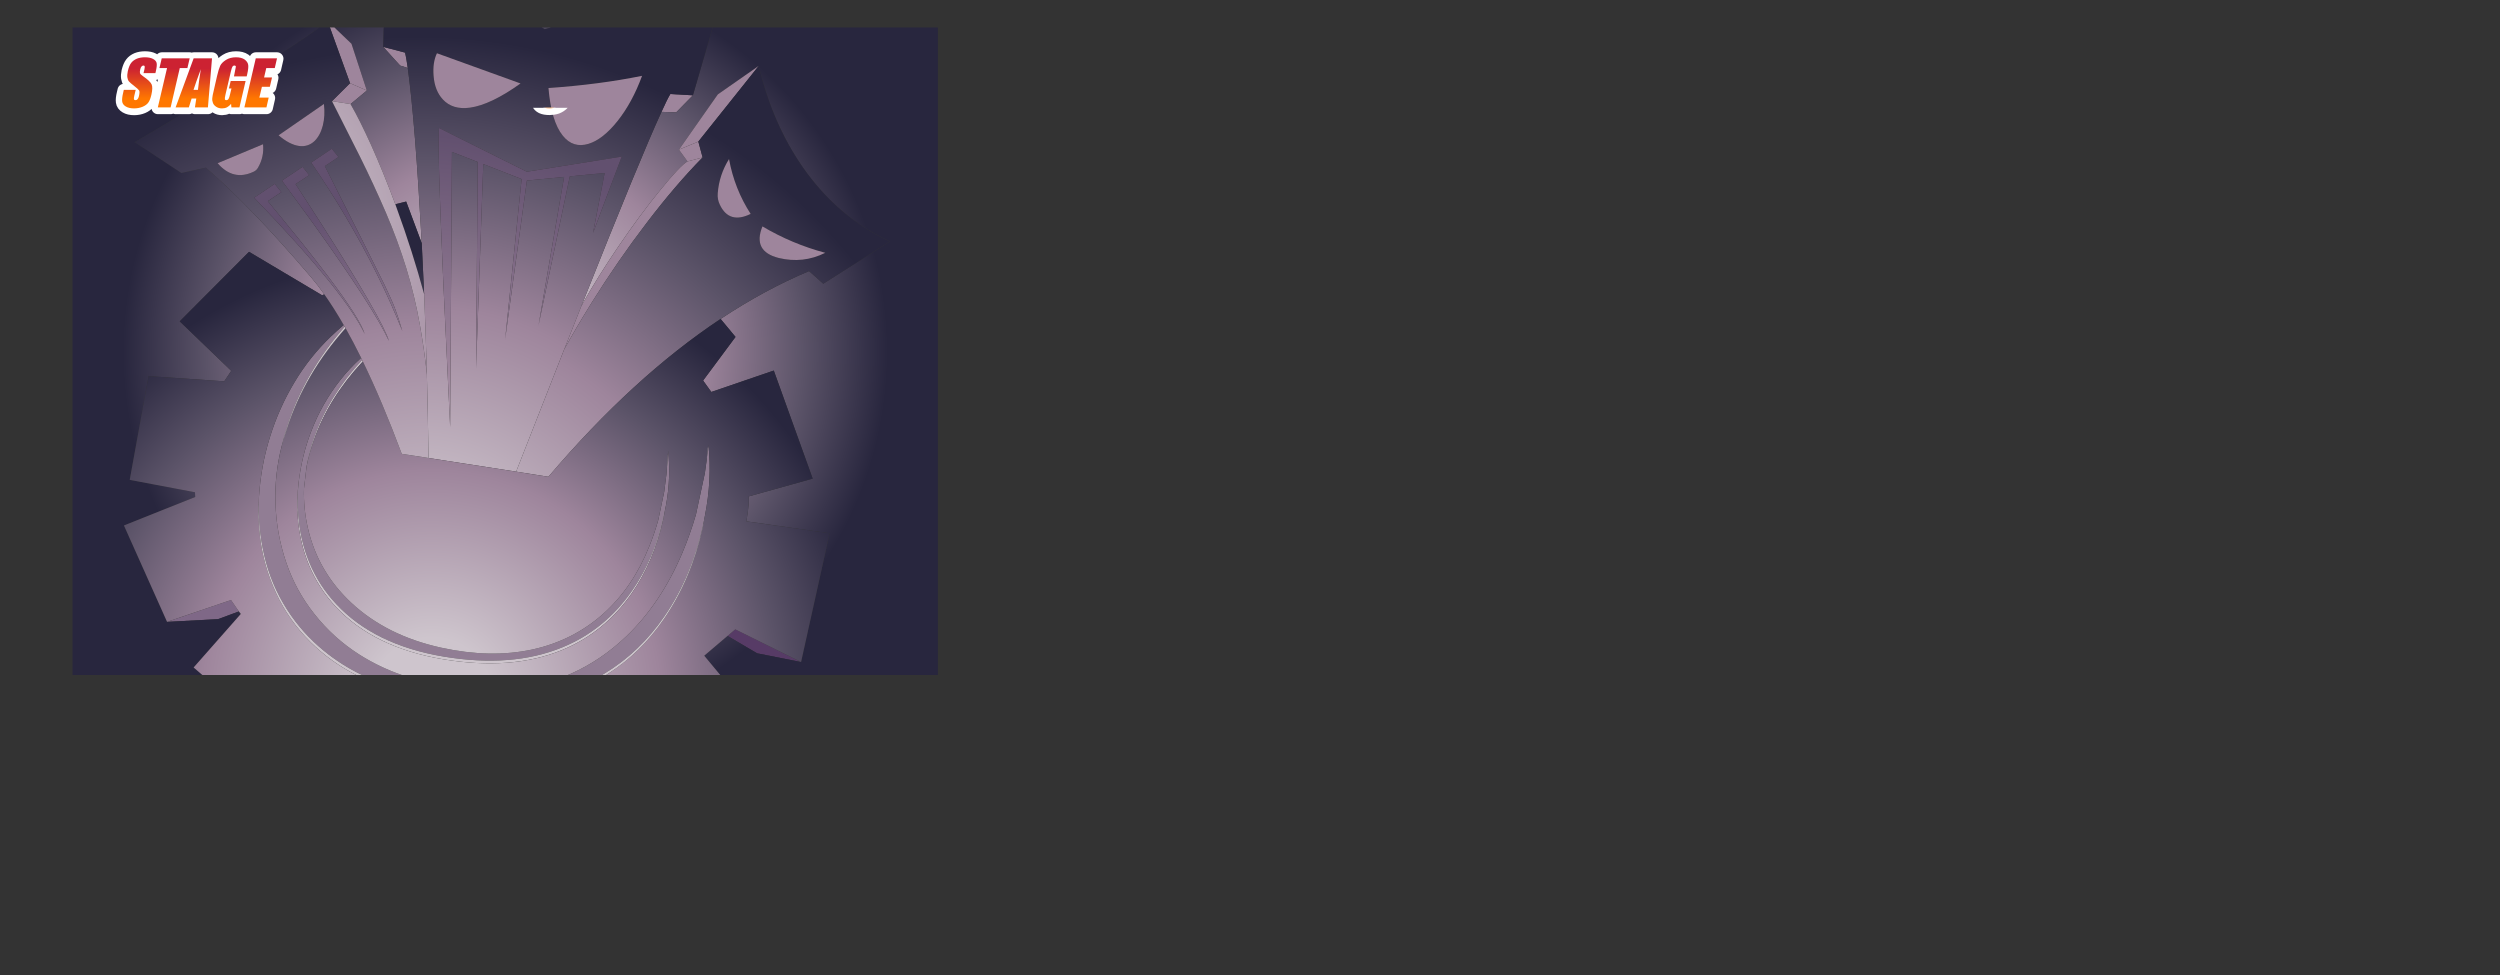<?xml version="1.0" encoding="UTF-8" standalone="no"?>
<svg xmlns:xlink="http://www.w3.org/1999/xlink" height="683.05px" width="1750.8px" xmlns="http://www.w3.org/2000/svg">
  <rect width="100%" height="100%" fill="#333333" stroke="none"/>
  <g transform="matrix(1.0, 0.0, 0.0, 1.0, 355.25, 291.5)">
    <use height="453.45" transform="matrix(1.0, 0.0, 0.0, 1.0, -304.45, -272.25)" width="606.0" xlink:href="#shape0"/>
    <use height="51.2" transform="matrix(0.896, 0.0, 0.0, 0.896, -342.247, -255.995)" width="586.35" xlink:href="#sprite0"/>
  </g>
  <defs>
    <g id="shape0" transform="matrix(1.0, 0.0, 0.0, 1.0, 3.0, -58.8)">
      <path d="M455.7 484.9 L461.15 480.3 507.2 503.2 476.4 497.05 455.7 484.9" fill="#573b66" fill-rule="evenodd" stroke="none"/>
      <path d="M63.2 475.05 L107.95 459.75 113.5 467.75 98.9 473.15 63.2 475.05" fill="#7f6887" fill-rule="evenodd" stroke="none"/>
      <path d="M442.1 353.3 L442.3 350.75 Q444.9 375.9 439.8 401.05 L438.75 406.3 Q430.75 443.1 411.5 471.1 394.1 496.45 369.4 511.3 L367.75 512.25 343.9 512.25 346.15 511.3 Q367.3 501.9 384.85 485.15 409.2 461.85 424.05 426.75 429.55 413.75 433.6 399.85 L439.85 370.8 441.05 362.1 442.1 353.3 M413.95 358.4 L414.1 355.05 Q416.1 374.0 412.7 392.85 L412.05 396.1 411.15 400.35 Q404.7 430.35 388.9 453.1 369.75 480.75 339.85 492.95 304.65 507.35 256.85 499.35 208.45 491.2 181.8 462.7 169.8 449.95 163.0 433.7 156.6 418.35 155.15 400.9 154.1 389.1 155.4 376.95 157.55 359.1 163.9 342.25 171.45 322.2 184.75 305.4 191.25 297.2 199.1 290.15 L199.8 291.6 Q176.25 317.05 166.1 346.3 162.6 356.35 160.9 366.2 L159.1 381.6 Q158.65 395.7 161.85 409.5 168.9 440.1 192.5 461.95 217.2 484.75 255.05 493.1 289.7 500.7 319.05 494.4 347.4 488.2 368.5 469.55 389.35 451.05 401.0 421.95 404.55 413.15 407.2 403.75 L411.35 384.05 412.95 371.45 Q413.65 365.05 413.95 358.4 M186.9 267.15 L187.6 268.35 Q159.65 300.15 147.4 337.85 145.0 345.15 143.35 352.45 138.45 371.9 139.1 391.85 139.75 413.1 146.6 433.35 153.3 453.1 166.3 469.45 179.75 486.5 198.0 498.05 211.9 506.8 227.55 512.25 L199.75 512.25 Q185.35 505.4 172.9 495.2 157.8 482.85 147.35 466.55 136.05 448.95 131.25 428.3 126.65 408.3 127.55 387.85 128.85 366.1 135.3 345.5 141.65 325.15 152.45 307.2 163.05 289.45 178.0 275.15 182.35 271.0 186.9 267.15" fill="#917d94" fill-rule="evenodd" stroke="none"/>
      <path d="M413.95 358.4 Q413.65 365.05 412.95 371.45 413.55 364.35 413.8 356.95 L413.95 358.4 M160.9 366.2 Q162.6 356.35 166.1 346.3 176.25 317.05 199.8 291.6 L200.3 292.7 Q176.15 318.55 165.85 348.25 162.65 357.3 160.9 366.2 M155.4 376.95 Q154.1 389.1 155.15 400.9 156.6 418.35 163.0 433.7 169.8 449.95 181.8 462.7 208.45 491.2 256.85 499.35 304.65 507.35 339.85 492.95 369.75 480.75 388.9 453.1 404.7 430.35 411.15 400.35 L412.05 396.1 410.9 402.25 Q404.4 432.25 388.6 455.1 369.45 482.65 339.55 494.9 304.35 509.25 256.55 501.25 208.15 493.1 181.5 464.65 169.5 451.85 162.7 435.65 156.3 420.35 154.8 402.85 153.75 390.1 155.4 376.95" fill="#cec5cd" fill-rule="evenodd" stroke="none"/>
      <path d="M214.6 72.4 L229.9 76.4 Q230.75 80.05 231.75 87.15 L226.4 85.45 214.6 72.4 M409.45 117.9 Q413.5 108.9 415.65 105.4 L431.45 106.3 419.75 118.25 409.45 117.9 M203.1 102.95 L191.7 112.45 178.7 110.4 191.35 97.8 203.1 102.95" fill="#9e859c" fill-rule="evenodd" stroke="none"/>
      <path d="M332.15 58.8 L327.6 60.1 325.65 58.8 332.15 58.8 M214.95 58.8 L214.6 72.4 226.4 85.45 231.75 87.15 Q232.9 95.45 234.25 108.35 236.9 134.25 239.2 170.05 L241.55 209.85 230.65 180.7 223.05 182.6 Q214.9 160.7 206.25 141.45 198.15 123.6 191.7 112.45 L203.1 102.95 192.35 70.2 180.4 58.8 214.95 58.8 M353.85 252.6 Q394.6 150.1 409.45 117.9 L419.75 118.25 431.45 106.3 445.3 58.8 603.0 58.8 603.0 512.25 450.6 512.25 439.4 498.75 455.7 484.9 476.4 497.05 507.2 503.2 527.2 413.0 468.9 404.65 Q470.2 396.95 470.5 392.8 470.7 390.1 470.5 387.2 L515.35 374.75 488.1 299.05 444.35 314.05 438.6 306.05 461.3 275.5 450.85 262.9 Q481.6 242.5 512.8 229.4 L522.75 238.25 569.45 208.65 Q532.85 191.75 508.4 156.7 487.1 126.1 477.55 85.7 L448.9 105.65 421.65 144.35 427.65 152.6 Q422.45 155.65 408.9 172.3 394.45 189.85 379.15 212.35 364.95 233.2 354.0 252.6 L353.85 252.6 M169.9 58.8 Q142.95 78.85 40.65 139.1 L73.25 160.7 90.35 156.95 Q122.35 184.8 163.55 233.1 168.4 238.75 173.3 245.65 L171.8 246.35 120.6 215.9 72.05 264.6 108.15 299.25 103.25 306.6 50.25 302.95 37.05 375.6 82.75 384.3 82.9 387.6 33.0 407.55 63.2 475.05 98.9 473.15 113.5 467.75 114.85 469.5 81.8 507.0 87.9 512.25 -3.0 512.25 -3.0 58.8 169.9 58.8" fill="url(#gradient0)" fill-rule="evenodd" stroke="none"/>
      <path d="M325.65 58.8 L327.6 60.1 332.15 58.8 445.3 58.8 431.45 106.3 415.65 105.4 Q413.5 108.9 409.45 117.9 394.6 150.1 353.85 252.6 L353.5 253.5 341.3 284.25 307.65 369.85 246.3 360.3 Q245.9 330.5 245.15 301.8 244.4 273.2 243.25 245.65 L241.55 209.85 239.2 170.05 Q236.9 134.25 234.25 108.35 232.9 95.45 231.75 87.15 230.75 80.05 229.9 76.4 L214.6 72.4 214.95 58.8 325.65 58.8 M330.3 101.2 Q332.25 124.55 340.3 134.55 347.5 143.55 358.3 140.3 368.4 137.2 378.65 124.35 389.05 111.25 395.85 92.65 365.9 98.75 330.3 101.2 M369.65 160.7 L361.5 202.75 381.6 149.2 315.15 159.8 253.6 129.15 Q252.5 142.0 256.3 229.1 L256.8 240.5 261.45 338.75 262.7 145.95 280.75 153.0 279.6 297.6 284.65 154.45 311.5 164.95 299.95 277.25 315.2 166.0 341.25 163.45 323.3 267.5 345.25 163.05 369.65 160.7 M249.85 92.65 Q250.65 103.15 256.35 109.2 263.15 116.6 275.35 114.95 289.95 112.9 310.75 98.0 L252.2 76.85 Q249.1 83.3 249.85 92.65" fill="url(#gradient1)" fill-rule="evenodd" stroke="none"/>
      <path d="M330.3 101.2 Q365.9 98.75 395.85 92.65 389.05 111.25 378.65 124.35 368.4 137.2 358.3 140.3 347.5 143.55 340.3 134.55 332.25 124.55 330.3 101.2" fill="url(#gradient2)" fill-rule="evenodd" stroke="none"/>
      <path d="M369.65 160.7 L345.25 163.05 323.3 267.5 341.25 163.45 315.2 166.0 299.95 277.25 311.5 164.95 284.65 154.45 279.6 297.6 280.75 153.0 262.7 145.95 261.45 338.75 256.8 240.5 256.3 229.1 Q252.5 142.0 253.6 129.15 L315.15 159.8 381.6 149.2 361.5 202.75 369.65 160.7" fill="url(#gradient3)" fill-rule="evenodd" stroke="none"/>
      <path d="M421.65 144.35 L435.25 138.7 438.25 149.8 427.65 152.6 421.65 144.35" fill="url(#gradient4)" fill-rule="evenodd" stroke="none"/>
      <path d="M435.25 138.7 L421.65 144.35 448.9 105.65 477.55 85.7 435.25 138.7" fill="url(#gradient5)" fill-rule="evenodd" stroke="none"/>
      <path d="M341.3 284.25 L353.5 253.5 354.0 252.6 Q364.95 233.2 379.15 212.35 394.45 189.85 408.9 172.3 422.45 155.65 427.65 152.6 L438.25 149.8 Q419.35 169.0 399.0 195.75 378.95 222.0 360.35 251.85 L359.2 253.75 Q349.65 269.15 341.3 284.25" fill="url(#gradient6)" fill-rule="evenodd" stroke="none"/>
      <path d="M307.65 369.85 L341.3 284.25 Q349.65 269.15 359.2 253.75 L360.35 251.85 Q378.95 222.0 399.0 195.75 419.35 169.0 438.25 149.8 L435.25 138.7 477.55 85.7 Q487.1 126.1 508.4 156.7 532.85 191.75 569.45 208.65 L522.75 238.25 512.8 229.4 Q481.6 242.5 450.85 262.9 389.65 303.6 330.25 373.45 L307.65 369.85 M471.9 189.35 Q460.55 171.8 456.75 150.95 449.85 162.0 448.85 174.8 448.45 179.15 450.35 183.0 456.9 196.7 471.9 189.35 M491.5 220.2 Q508.6 224.35 524.15 216.6 500.9 210.4 480.15 198.1 473.05 215.55 491.5 220.2" fill="url(#gradient7)" fill-rule="evenodd" stroke="none"/>
      <path d="M471.9 189.35 Q456.9 196.7 450.35 183.0 448.45 179.15 448.85 174.8 449.85 162.0 456.75 150.95 460.55 171.8 471.9 189.35" fill="url(#gradient8)" fill-rule="evenodd" stroke="none"/>
      <path d="M241.55 209.85 L243.25 245.65 Q235.15 215.8 224.05 185.4 L223.05 182.6 230.65 180.7 241.55 209.85 M246.3 360.3 L307.65 369.85 330.25 373.45 Q389.65 303.6 450.85 262.9 L461.3 275.5 438.6 306.05 444.35 314.05 488.1 299.05 515.35 374.75 470.5 387.2 Q470.7 390.1 470.5 392.8 470.2 396.95 468.9 404.65 L527.2 413.0 507.2 503.2 461.15 480.3 455.7 484.9 439.4 498.75 450.6 512.25 370.7 512.25 372.2 511.3 Q394.9 496.8 411.2 473.05 430.45 445.05 438.45 408.25 L439.8 401.05 Q444.9 375.9 442.3 350.75 L442.1 353.3 442.0 352.75 441.05 362.1 439.85 370.8 433.6 399.85 Q429.55 413.75 424.05 426.75 409.2 461.85 384.85 485.15 367.3 501.9 346.15 511.3 L343.9 512.25 227.55 512.25 Q211.9 506.8 198.0 498.05 179.75 486.5 166.3 469.45 153.3 453.1 146.6 433.35 139.75 413.1 139.1 391.85 138.45 371.9 143.35 352.45 145.0 346.1 147.1 339.75 159.55 301.5 188.2 269.35 193.6 279.0 199.1 290.15 191.25 297.2 184.75 305.4 171.45 322.2 163.9 342.25 157.55 359.1 155.4 376.95 153.75 390.1 154.8 402.85 156.3 420.35 162.7 435.65 169.5 451.85 181.5 464.65 208.15 493.1 256.55 501.25 304.35 509.25 339.55 494.9 369.45 482.65 388.6 455.1 404.4 432.25 410.9 402.25 L412.05 396.1 412.7 392.85 Q416.1 374.0 414.1 355.05 L413.95 358.4 413.8 356.95 Q413.55 364.35 412.95 371.45 L411.35 384.05 407.2 403.75 Q404.55 413.15 401.0 421.95 389.35 451.05 368.5 469.55 347.4 488.2 319.05 494.4 289.7 500.7 255.05 493.1 217.2 484.75 192.5 461.95 168.9 440.1 161.85 409.5 158.65 395.7 159.1 381.6 L160.9 366.2 Q162.65 357.3 165.85 348.25 176.15 318.55 200.3 292.7 213.8 320.5 227.55 357.4 L246.3 360.3 M353.5 253.5 L353.85 252.6 354.0 252.6 353.5 253.5 M173.3 245.65 Q180.05 255.2 186.9 267.15 182.35 271.0 178.0 275.15 163.05 289.45 152.45 307.2 141.65 325.15 135.3 345.5 128.85 366.1 127.55 387.85 126.65 401.5 128.2 414.85 130.6 435.65 139.4 454.65 148.35 474.0 163.55 489.1 177.85 503.25 195.65 512.25 L87.9 512.25 81.8 507.0 114.85 469.5 113.5 467.75 107.95 459.75 63.2 475.05 33.0 407.55 82.9 387.6 82.75 384.3 37.05 375.6 50.25 302.95 103.25 306.6 108.15 299.25 72.05 264.6 120.6 215.9 171.8 246.35 173.3 245.65" fill="url(#gradient9)" fill-rule="evenodd" stroke="none"/>
      <path d="M439.8 401.05 L438.45 408.25 Q430.45 445.05 411.2 473.05 394.9 496.8 372.2 511.3 L370.7 512.25 367.75 512.25 369.4 511.3 Q394.1 496.45 411.5 471.1 430.75 443.1 438.75 406.3 L439.8 401.05 M441.05 362.1 L442.0 352.75 442.1 353.3 441.05 362.1 M187.6 268.35 L188.2 269.35 Q159.55 301.5 147.1 339.75 145.0 346.1 143.35 352.45 145.0 345.15 147.4 337.85 159.65 300.15 187.6 268.35 M195.65 512.25 Q177.85 503.25 163.55 489.1 148.35 474.0 139.4 454.65 130.6 435.65 128.2 414.85 126.65 401.5 127.55 387.85 126.65 408.3 131.25 428.3 136.05 448.95 147.35 466.55 157.8 482.85 172.9 495.2 185.35 505.4 199.75 512.25 L195.65 512.25" fill="url(#gradient10)" fill-rule="evenodd" stroke="none"/>
      <path d="M491.5 220.2 Q473.05 215.55 480.15 198.1 500.9 210.4 524.15 216.6 508.6 224.35 491.5 220.2" fill="url(#gradient11)" fill-rule="evenodd" stroke="none"/>
      <path d="M249.85 92.65 Q249.1 83.3 252.2 76.85 L310.75 98.0 Q289.95 112.9 275.35 114.95 263.15 116.6 256.35 109.2 250.65 103.15 249.85 92.65" fill="url(#gradient12)" fill-rule="evenodd" stroke="none"/>
      <path d="M191.35 97.8 L177.25 58.8 180.4 58.8 192.35 70.2 203.1 102.95 191.35 97.8" fill="url(#gradient13)" fill-rule="evenodd" stroke="none"/>
      <path d="M245.15 301.8 Q245.9 330.5 246.3 360.3 L227.55 357.4 Q213.8 320.5 200.3 292.7 L199.8 291.6 199.1 290.15 Q193.6 279.0 188.2 269.35 L187.6 268.35 186.9 267.15 Q180.05 255.2 173.3 245.65 168.4 238.75 163.55 233.1 122.35 184.8 90.35 156.95 L73.25 160.7 40.65 139.1 Q142.95 78.85 169.9 58.8 L177.25 58.8 191.35 97.8 178.7 110.4 198.25 149.2 Q207.95 168.75 216.5 188.6 224.7 207.75 230.8 227.6 236.65 246.9 240.2 266.8 243.35 284.25 245.15 301.8 M166.3 138.5 Q170.4 134.65 172.25 127.6 174.05 120.6 173.05 112.35 L141.3 134.3 Q149.0 140.9 155.75 141.8 161.85 142.55 166.3 138.5 M188.35 191.4 Q212.1 231.55 228.0 271.45 225.15 261.7 222.95 255.9 220.35 249.1 215.35 238.8 L200.55 209.1 173.7 155.9 183.25 149.5 178.55 143.75 164.15 153.4 Q177.15 172.45 188.35 191.4 M126.8 157.15 Q131.35 149.4 130.4 140.55 L98.6 153.85 Q109.6 166.65 123.95 159.75 125.75 158.9 126.8 157.15 M138.6 168.3 L124.2 178.0 Q157.65 212.8 177.3 237.3 195.2 259.65 201.6 273.45 198.6 263.2 176.25 233.5 160.05 212.05 133.75 180.45 L143.25 174.1 138.6 168.3 M143.65 166.05 L166.2 197.0 Q207.9 255.15 218.6 278.35 214.15 263.45 170.9 195.8 L153.2 168.5 162.75 162.2 158.1 156.4 143.65 166.05" fill="url(#gradient14)" fill-rule="evenodd" stroke="none"/>
      <path d="M166.3 138.5 Q161.85 142.55 155.75 141.8 149.0 140.9 141.3 134.3 L173.05 112.35 Q174.05 120.6 172.25 127.6 170.4 134.65 166.3 138.5" fill="url(#gradient15)" fill-rule="evenodd" stroke="none"/>
      <path d="M243.25 245.65 Q244.4 273.2 245.15 301.8 243.35 284.25 240.2 266.8 236.65 246.9 230.8 227.6 224.7 207.75 216.5 188.6 207.95 168.75 198.25 149.2 L178.7 110.4 191.7 112.45 Q198.15 123.6 206.25 141.45 214.9 160.7 223.05 182.6 L224.05 185.4 Q235.15 215.8 243.25 245.65" fill="url(#gradient16)" fill-rule="evenodd" stroke="none"/>
      <path d="M188.35 191.4 Q177.15 172.45 164.15 153.4 L178.55 143.75 183.25 149.5 173.7 155.9 200.55 209.1 215.35 238.8 Q220.35 249.1 222.95 255.9 225.15 261.7 228.0 271.45 212.1 231.55 188.35 191.4" fill="url(#gradient17)" fill-rule="evenodd" stroke="none"/>
      <path d="M143.65 166.05 L158.1 156.4 162.75 162.2 153.2 168.5 170.9 195.8 Q214.15 263.45 218.6 278.35 207.9 255.15 166.2 197.0 L143.65 166.05" fill="url(#gradient18)" fill-rule="evenodd" stroke="none"/>
      <path d="M138.6 168.3 L143.25 174.1 133.75 180.45 Q160.05 212.05 176.25 233.5 198.6 263.2 201.6 273.45 195.2 259.65 177.3 237.3 157.65 212.8 124.2 178.0 L138.6 168.3" fill="url(#gradient19)" fill-rule="evenodd" stroke="none"/>
      <path d="M126.8 157.15 Q125.75 158.9 123.95 159.75 109.6 166.65 98.6 153.85 L130.4 140.55 Q131.35 149.4 126.8 157.15" fill="url(#gradient20)" fill-rule="evenodd" stroke="none"/>
    </g>
    <radialGradient cx="0" cy="0" gradientTransform="matrix(0.327, 0.0, 0.0, 0.327, 300.05, 286.05)" gradientUnits="userSpaceOnUse" id="gradient0" r="819.2" spreadMethod="pad">
      <stop offset="0.137" stop-color="#cec5cd"/>
      <stop offset="0.514" stop-color="#9e859c"/>
      <stop offset="0.78" stop-color="#5b5368"/>
      <stop offset="1.0" stop-color="#28263e"/>
    </radialGradient>
    <radialGradient cx="0" cy="0" gradientTransform="matrix(0.469, 0.072, -0.072, 0.469, 239.9, 453.7)" gradientUnits="userSpaceOnUse" id="gradient1" r="819.2" spreadMethod="pad">
      <stop offset="0.137" stop-color="#cec5cd"/>
      <stop offset="0.514" stop-color="#9e859c"/>
      <stop offset="0.78" stop-color="#5b5368"/>
      <stop offset="1.0" stop-color="#28263e"/>
    </radialGradient>
    <radialGradient cx="0" cy="0" gradientTransform="matrix(0.39, 0.06, -0.06, 0.39, 234.05, 424.65)" gradientUnits="userSpaceOnUse" id="gradient2" r="819.2" spreadMethod="pad">
      <stop offset="0.078" stop-color="#cec5cd"/>
      <stop offset="0.71" stop-color="#9e859c"/>
    </radialGradient>
    <radialGradient cx="0" cy="0" gradientTransform="matrix(0.401, 0.062, -0.062, 0.401, 224.3, 465.55)" gradientUnits="userSpaceOnUse" id="gradient3" r="819.2" spreadMethod="pad">
      <stop offset="0.137" stop-color="#cec5cd"/>
      <stop offset="0.514" stop-color="#9e859c"/>
      <stop offset="1.0" stop-color="#62506f"/>
    </radialGradient>
    <radialGradient cx="0" cy="0" gradientTransform="matrix(0.022, 0.004, -0.004, 0.022, 353.3, 215.35)" gradientUnits="userSpaceOnUse" id="gradient4" r="819.2" spreadMethod="pad">
      <stop offset="0.137" stop-color="#cec5cd"/>
      <stop offset="1.0" stop-color="#9e859c"/>
    </radialGradient>
    <radialGradient cx="0" cy="0" gradientTransform="matrix(0.062, 0.009, -0.009, 0.062, 375.65, 210.45)" gradientUnits="userSpaceOnUse" id="gradient5" r="819.2" spreadMethod="pad">
      <stop offset="0.137" stop-color="#cec5cd"/>
      <stop offset="1.0" stop-color="#9e859c"/>
    </radialGradient>
    <radialGradient cx="0" cy="0" gradientTransform="matrix(0.117, 0.018, -0.018, 0.117, 338.2, 393.85)" gradientUnits="userSpaceOnUse" id="gradient6" r="819.2" spreadMethod="pad">
      <stop offset="0.137" stop-color="#cec5cd"/>
      <stop offset="1.0" stop-color="#9e859c"/>
    </radialGradient>
    <radialGradient cx="0" cy="0" gradientTransform="matrix(0.476, 0.073, -0.073, 0.476, 236.35, 468.3)" gradientUnits="userSpaceOnUse" id="gradient7" r="819.2" spreadMethod="pad">
      <stop offset="0.137" stop-color="#cec5cd"/>
      <stop offset="0.514" stop-color="#9e859c"/>
      <stop offset="0.78" stop-color="#5b5368"/>
      <stop offset="1.0" stop-color="#28263e"/>
    </radialGradient>
    <radialGradient cx="0" cy="0" gradientTransform="matrix(0.39, 0.06, -0.06, 0.39, 231.25, 440.45)" gradientUnits="userSpaceOnUse" id="gradient8" r="819.2" spreadMethod="pad">
      <stop offset="0.078" stop-color="#cec5cd"/>
      <stop offset="0.71" stop-color="#9e859c"/>
    </radialGradient>
    <radialGradient cx="0" cy="0" gradientTransform="matrix(0.376, 0.058, -0.058, 0.376, 248.5, 529.05)" gradientUnits="userSpaceOnUse" id="gradient9" r="819.2" spreadMethod="pad">
      <stop offset="0.137" stop-color="#cec5cd"/>
      <stop offset="0.514" stop-color="#9e859c"/>
      <stop offset="0.78" stop-color="#5b5368"/>
      <stop offset="1.0" stop-color="#28263e"/>
    </radialGradient>
    <radialGradient cx="0" cy="0" gradientTransform="matrix(0.481, 0.074, -0.074, 0.481, 238.65, 463.15)" gradientUnits="userSpaceOnUse" id="gradient10" r="819.2" spreadMethod="pad">
      <stop offset="0.498" stop-color="#cec5cd"/>
      <stop offset="1.0" stop-color="#9e859c"/>
    </radialGradient>
    <radialGradient cx="0" cy="0" gradientTransform="matrix(0.39, 0.06, -0.06, 0.39, 230.65, 439.1)" gradientUnits="userSpaceOnUse" id="gradient11" r="819.2" spreadMethod="pad">
      <stop offset="0.078" stop-color="#cec5cd"/>
      <stop offset="0.71" stop-color="#9e859c"/>
    </radialGradient>
    <radialGradient cx="0" cy="0" gradientTransform="matrix(0.353, 0.054, -0.054, 0.353, 234.25, 404.5)" gradientUnits="userSpaceOnUse" id="gradient12" r="819.2" spreadMethod="pad">
      <stop offset="0.078" stop-color="#cec5cd"/>
      <stop offset="0.71" stop-color="#9e859c"/>
    </radialGradient>
    <radialGradient cx="0" cy="0" gradientTransform="matrix(0.046, 0.007, -0.007, 0.046, 109.8, 202.3)" gradientUnits="userSpaceOnUse" id="gradient13" r="819.2" spreadMethod="pad">
      <stop offset="0.137" stop-color="#cec5cd"/>
      <stop offset="1.0" stop-color="#9e859c"/>
    </radialGradient>
    <radialGradient cx="0" cy="0" gradientTransform="matrix(0.487, 0.075, -0.075, 0.487, 247.7, 475.1)" gradientUnits="userSpaceOnUse" id="gradient14" r="819.2" spreadMethod="pad">
      <stop offset="0.137" stop-color="#cec5cd"/>
      <stop offset="0.514" stop-color="#9e859c"/>
      <stop offset="0.78" stop-color="#5b5368"/>
      <stop offset="1.0" stop-color="#28263e"/>
    </radialGradient>
    <radialGradient cx="0" cy="0" gradientTransform="matrix(0.357, 0.06, -0.06, 0.357, 195.1, 378.6)" gradientUnits="userSpaceOnUse" id="gradient15" r="819.2" spreadMethod="pad">
      <stop offset="0.078" stop-color="#cec5cd"/>
      <stop offset="0.71" stop-color="#9e859c"/>
    </radialGradient>
    <radialGradient cx="0" cy="0" gradientTransform="matrix(0.25, 0.039, -0.039, 0.25, 103.9, 203.6)" gradientUnits="userSpaceOnUse" id="gradient16" r="819.2" spreadMethod="pad">
      <stop offset="0.137" stop-color="#cec5cd"/>
      <stop offset="1.0" stop-color="#9e859c"/>
    </radialGradient>
    <radialGradient cx="0" cy="0" gradientTransform="matrix(0.323, 0.05, -0.05, 0.323, 236.15, 447.45)" gradientUnits="userSpaceOnUse" id="gradient17" r="819.2" spreadMethod="pad">
      <stop offset="0.137" stop-color="#cec5cd"/>
      <stop offset="0.514" stop-color="#9e859c"/>
      <stop offset="1.0" stop-color="#62506f"/>
    </radialGradient>
    <radialGradient cx="0" cy="0" gradientTransform="matrix(0.323, 0.05, -0.05, 0.323, 236.15, 447.45)" gradientUnits="userSpaceOnUse" id="gradient18" r="819.2" spreadMethod="pad">
      <stop offset="0.137" stop-color="#cec5cd"/>
      <stop offset="0.514" stop-color="#9e859c"/>
      <stop offset="1.0" stop-color="#62506f"/>
    </radialGradient>
    <radialGradient cx="0" cy="0" gradientTransform="matrix(0.323, 0.05, -0.05, 0.323, 236.15, 447.45)" gradientUnits="userSpaceOnUse" id="gradient19" r="819.2" spreadMethod="pad">
      <stop offset="0.137" stop-color="#cec5cd"/>
      <stop offset="0.514" stop-color="#9e859c"/>
      <stop offset="1.0" stop-color="#62506f"/>
    </radialGradient>
    <radialGradient cx="0" cy="0" gradientTransform="matrix(0.416, 0.07, -0.07, 0.416, 131.75, 476.45)" gradientUnits="userSpaceOnUse" id="gradient20" r="819.2" spreadMethod="pad">
      <stop offset="0.078" stop-color="#cec5cd"/>
      <stop offset="0.71" stop-color="#9e859c"/>
    </radialGradient>
    <g id="sprite0" transform="matrix(1.0, 0.0, 0.0, 1.0, 170.1, 44.6)">
      <use height="49.95" transform="matrix(1.0, 0.0, 0.0, 1.0, -94.15, -44.15)" width="131.1" xlink:href="#shape1"/>
      <clipPath id="clipPath0" transform="matrix(1.0, 0.0, 0.0, 1.0, 170.1, 44.6)">
        <use height="49.4" transform="matrix(1.0, 0.0, 0.0, 1.0, 40.55, -44.55)" width="49.4" xlink:href="#shape2"/>
      </clipPath>
      <g clip-path="url(#clipPath0)">
        <use height="49.85" transform="matrix(1.0, 0.0, 0.0, 1.0, 49.65, -44.15)" width="366.6" xlink:href="#shape3"/>
      </g>
    </g>
    <g id="shape1" transform="matrix(1.0, 0.0, 0.0, 1.0, 4.95, 4.7)">
      <path d="M112.75 8.75 L111.05 16.05 117.25 16.05 115.55 23.35 109.35 23.35 107.35 31.8 114.65 31.8 112.9 39.45 95.65 39.45 104.55 1.1 121.15 1.1 119.4 8.75 112.75 8.75 M98.65 6.35 Q98.95 8.75 97.9 13.55 L97.45 15.25 87.5 15.25 89.0 7.6 Q88.9 6.75 87.8 6.75 86.85 6.75 86.4 7.5 85.85 8.2 85.15 11.15 L80.85 29.55 Q80.25 32.2 80.4 33.0 80.5 33.8 81.55 33.8 82.65 33.8 83.25 32.85 83.9 31.95 84.5 29.25 L85.6 24.65 83.6 24.65 85.0 18.85 96.65 18.85 91.8 39.45 85.5 39.45 85.25 36.7 Q83.8 38.5 82.05 39.4 80.3 40.25 78.15 40.25 75.6 40.25 73.75 39.05 71.8 37.8 71.1 36.05 70.35 34.15 70.55 32.25 70.7 30.3 71.7 26.3 L74.3 14.9 Q75.55 9.55 76.75 6.9 77.95 4.45 81.3 2.35 84.55 0.3 89.05 0.3 93.4 0.3 95.9 2.05 98.35 3.95 98.65 6.35 M45.15 8.75 L38.0 39.45 28.0 39.45 35.2 8.75 29.25 8.75 31.05 1.1 52.9 1.1 51.1 8.75 45.15 8.75 M59.4 25.75 Q60.0 20.15 61.6 9.6 57.5 20.65 55.95 25.75 L59.4 25.75 M54.4 32.55 L52.25 39.45 41.9 39.45 56.0 1.1 70.35 1.1 67.15 39.45 57.0 39.45 58.05 32.55 54.4 32.55 M27.1 4.7 Q27.55 6.7 26.5 11.2 L26.1 12.7 16.8 12.7 17.5 9.85 Q17.95 7.85 17.7 7.3 17.5 6.75 16.75 6.75 15.85 6.75 15.25 7.5 14.6 8.15 14.25 9.75 13.8 11.75 14.05 12.65 14.25 13.6 16.3 15.0 22.0 18.9 23.15 21.5 24.3 24.0 23.0 29.65 22.0 33.75 20.55 35.7 19.15 37.65 16.15 38.95 13.05 40.25 9.4 40.25 5.45 40.25 2.95 38.75 0.45 37.25 0.15 34.9 -0.2 32.6 0.85 28.25 L1.45 25.75 10.75 25.75 9.65 30.4 Q9.1 32.5 9.35 33.15 9.6 33.8 10.55 33.8 11.55 33.8 12.2 33.0 12.85 32.25 13.25 30.65 14.0 27.25 13.4 26.25 12.7 25.15 9.6 22.75 6.45 20.35 5.45 19.2 4.5 18.1 4.2 16.1 3.9 14.1 4.55 11.05 5.65 6.65 7.25 4.65 8.8 2.6 11.6 1.4 14.35 0.3 17.9 0.3 21.8 0.3 24.2 1.55 26.6 2.8 27.1 4.7" fill="#ffffff" fill-rule="evenodd" stroke="none"/>
      <path d="M112.75 8.75 L111.05 16.05 117.25 16.05 115.55 23.35 109.35 23.35 107.35 31.8 114.65 31.8 112.9 39.45 95.65 39.45 104.55 1.1 121.15 1.1 119.4 8.75 112.75 8.75 M98.65 6.35 Q98.95 8.75 97.9 13.55 L97.45 15.25 87.5 15.25 89.0 7.6 Q88.9 6.75 87.8 6.75 86.85 6.75 86.4 7.5 85.85 8.2 85.15 11.15 L80.85 29.55 Q80.25 32.2 80.4 33.0 80.5 33.8 81.55 33.8 82.65 33.8 83.25 32.85 83.9 31.95 84.5 29.25 L85.6 24.65 83.6 24.65 85.0 18.85 96.65 18.85 91.8 39.45 85.5 39.45 85.25 36.7 Q83.8 38.5 82.05 39.4 80.3 40.25 78.15 40.25 75.6 40.25 73.75 39.05 71.8 37.8 71.1 36.05 70.35 34.15 70.55 32.25 70.7 30.3 71.7 26.3 L74.3 14.9 Q75.55 9.55 76.75 6.9 77.95 4.45 81.3 2.35 84.55 0.3 89.05 0.3 93.4 0.3 95.9 2.05 98.35 3.95 98.65 6.35 M45.15 8.75 L38.0 39.45 28.0 39.45 35.2 8.75 29.25 8.75 31.05 1.1 52.9 1.1 51.1 8.75 45.15 8.75 M59.4 25.75 Q60.0 20.15 61.6 9.6 57.5 20.65 55.95 25.75 L59.4 25.75 M54.4 32.55 L52.25 39.45 41.9 39.45 56.0 1.1 70.35 1.1 67.15 39.45 57.0 39.45 58.05 32.55 54.4 32.55 M27.1 4.7 Q27.55 6.7 26.5 11.2 L26.1 12.7 16.8 12.7 17.5 9.85 Q17.95 7.85 17.7 7.3 17.5 6.75 16.75 6.75 15.85 6.75 15.25 7.5 14.6 8.15 14.25 9.75 13.8 11.75 14.05 12.65 14.25 13.6 16.3 15.0 22.0 18.9 23.15 21.5 24.3 24.0 23.0 29.65 22.0 33.75 20.55 35.7 19.15 37.65 16.15 38.95 13.05 40.25 9.4 40.25 5.45 40.25 2.95 38.75 0.45 37.25 0.15 34.9 -0.2 32.6 0.85 28.25 L1.45 25.75 10.75 25.75 9.65 30.4 Q9.1 32.5 9.35 33.15 9.6 33.8 10.55 33.8 11.55 33.8 12.2 33.0 12.85 32.25 13.25 30.65 14.0 27.25 13.4 26.25 12.7 25.15 9.6 22.75 6.45 20.35 5.45 19.2 4.5 18.1 4.2 16.1 3.9 14.1 4.55 11.05 5.65 6.65 7.25 4.65 8.8 2.6 11.6 1.4 14.35 0.3 17.9 0.3 21.8 0.3 24.2 1.55 26.6 2.8 27.1 4.7" fill="none" stroke="#ffffff" stroke-linecap="round" stroke-linejoin="round" stroke-width="10.0"/>
      <path d="M121.1 0.8 L119.35 8.45 112.7 8.45 111.0 15.75 117.2 15.75 115.5 23.05 109.3 23.05 107.3 31.5 114.6 31.5 112.85 39.15 95.6 39.15 104.5 0.8 121.1 0.8 M98.6 6.05 Q98.9 8.45 97.8 13.25 L97.4 14.95 87.45 14.95 88.95 7.3 Q88.8 6.45 87.75 6.45 86.8 6.45 86.35 7.2 85.8 7.9 85.1 10.85 L80.8 29.25 Q80.2 31.9 80.35 32.7 80.45 33.5 81.5 33.5 82.6 33.5 83.2 32.55 83.8 31.65 84.4 28.95 L85.5 24.35 83.5 24.35 84.9 18.55 96.55 18.55 91.75 39.15 85.45 39.15 85.2 36.4 Q83.7 38.2 82.0 39.1 80.25 39.95 78.1 39.95 75.55 39.95 73.7 38.75 71.7 37.5 71.05 35.75 70.3 33.85 70.5 31.95 70.65 30.0 71.65 26.0 L74.25 14.6 Q75.5 9.25 76.7 6.6 77.9 4.15 81.2 2.05 84.5 0.0 89.0 0.0 93.3 0.0 95.8 1.75 98.3 3.65 98.6 6.05 M45.1 8.45 L37.95 39.15 27.95 39.15 35.15 8.45 29.2 8.45 31.0 0.8 52.85 0.8 51.05 8.45 45.1 8.45 M52.2 39.15 L41.85 39.15 55.95 0.8 70.3 0.8 67.1 39.15 56.95 39.15 58.0 32.25 54.35 32.25 52.2 39.15 M59.3 25.45 Q59.9 19.85 61.55 9.3 57.45 20.35 55.85 25.45 L59.3 25.45 M26.05 12.4 L16.75 12.4 17.45 9.55 Q17.85 7.55 17.65 7.0 17.45 6.45 16.7 6.45 15.8 6.45 15.2 7.2 14.55 7.85 14.2 9.45 13.75 11.45 14.0 12.35 14.2 13.3 16.25 14.7 21.95 18.6 23.1 21.2 24.2 23.7 22.9 29.35 21.95 33.45 20.5 35.4 19.1 37.35 16.1 38.65 13.0 39.95 9.35 39.95 5.4 39.95 2.9 38.45 0.4 36.95 0.1 34.6 -0.25 32.3 0.8 27.95 L1.35 25.45 10.65 25.45 9.55 30.1 Q9.05 32.2 9.3 32.85 9.55 33.5 10.5 33.5 11.5 33.5 12.15 32.7 12.8 31.95 13.2 30.35 13.95 26.95 13.35 25.95 12.6 24.85 9.5 22.45 6.4 20.05 5.4 18.9 4.45 17.8 4.15 15.8 3.85 13.8 4.5 10.75 5.55 6.35 7.15 4.35 8.75 2.3 11.55 1.1 14.3 0.0 17.85 0.0 21.75 0.0 24.15 1.25 26.55 2.5 27.0 4.4 27.45 6.4 26.4 10.9 L26.05 12.4" fill="url(#gradient21)" fill-rule="evenodd" stroke="none"/>
    </g>
    <linearGradient gradientTransform="matrix(-0.003, -0.024, 0.019, 0.0, 207.75, 19.95)" gradientUnits="userSpaceOnUse" id="gradient21" spreadMethod="pad" x1="-819.2" x2="819.2">
      <stop offset="0.184" stop-color="#ff7700"/>
      <stop offset="0.784" stop-color="#cc2232"/>
    </linearGradient>
    <g id="shape2" transform="matrix(1.0, 0.0, 0.0, 1.0, -40.55, 44.55)">
      <path d="M89.95 -44.55 L76.6 4.85 40.55 4.85 53.9 -44.55 89.95 -44.55" fill="#ffffff" fill-rule="evenodd" stroke="none"/>
    </g>
    <g id="shape3" transform="matrix(1.0, 0.0, 0.0, 1.0, 4.95, 4.7)">
      <path d="M346.15 6.2 Q345.0 6.2 344.5 7.0 343.95 7.85 343.3 10.75 L338.95 29.55 Q338.1 32.9 338.3 33.6 338.45 34.25 339.55 34.25 340.6 34.25 341.15 33.5 L342.3 29.85 347.4 6.95 Q347.25 6.2 346.15 6.2 M352.7 1.4 Q354.95 2.55 355.8 4.1 356.65 5.65 356.65 7.7 L355.6 14.0 352.6 26.85 Q351.6 31.15 350.6 33.2 349.75 35.1 347.8 36.9 345.9 38.65 343.6 39.4 L338.7 40.15 Q335.25 40.15 333.15 39.35 331.1 38.6 330.15 36.9 329.15 35.25 329.0 33.35 328.85 31.45 329.85 27.45 L333.0 14.0 Q334.2 8.7 335.7 6.1 337.25 3.5 340.3 1.9 343.4 0.3 347.3 0.3 350.4 0.3 352.7 1.4 M319.85 8.65 L314.5 31.65 Q313.8 33.9 311.8 36.0 309.85 38.1 307.15 39.1 304.45 40.15 301.15 40.15 297.1 40.15 294.85 38.85 292.5 37.5 292.0 35.2 291.4 32.8 292.25 29.25 L301.85 29.25 301.05 32.6 Q300.95 33.35 301.45 33.8 301.8 34.25 302.7 34.25 303.5 34.25 304.0 33.85 L304.85 32.7 307.0 23.7 Q305.95 25.2 304.3 26.0 302.7 26.75 300.55 26.75 297.95 26.75 296.3 25.35 294.6 23.9 294.55 21.95 294.4 20.1 295.25 16.55 L295.95 13.5 Q296.8 9.55 297.65 7.45 298.45 5.5 300.2 3.85 301.85 2.15 304.45 1.2 307.05 0.3 310.1 0.3 313.95 0.3 316.2 1.35 318.4 2.45 319.25 4.45 320.15 6.5 319.85 8.65 M310.5 6.95 Q310.2 6.2 309.2 6.2 308.55 6.2 307.7 6.75 306.95 7.4 306.3 10.05 L304.6 17.35 Q304.05 19.75 304.55 20.35 305.0 20.9 305.7 20.9 306.75 20.9 307.35 20.2 308.05 19.35 308.5 17.35 L310.1 10.3 Q310.75 7.8 310.5 6.95 M282.2 10.45 Q281.45 13.55 280.35 14.95 279.25 16.3 276.5 17.7 278.4 18.55 279.1 20.2 279.85 21.9 278.35 28.25 277.25 33.0 275.9 35.15 274.45 37.35 271.55 38.75 268.6 40.15 264.2 40.15 259.9 40.15 257.8 38.8 255.55 37.45 255.05 35.25 254.45 33.0 255.7 27.8 256.45 24.4 257.65 21.75 258.75 19.25 261.95 17.7 260.35 16.8 259.9 14.95 259.45 13.1 260.15 10.2 261.3 5.25 264.65 2.75 267.95 0.3 273.4 0.3 279.7 0.3 281.5 2.95 283.35 5.6 282.2 10.45 M269.75 9.35 L269.1 12.3 Q268.65 14.1 268.9 14.7 269.05 15.35 270.05 15.35 270.95 15.35 271.45 14.75 272.0 14.0 272.4 12.0 L273.05 9.35 Q273.45 7.4 273.25 6.8 273.1 6.2 272.15 6.2 271.15 6.2 270.65 6.85 270.2 7.5 269.75 9.35 M268.45 21.75 Q267.5 21.75 266.9 22.45 266.35 23.15 265.8 25.4 L264.65 30.35 Q264.05 32.8 264.35 33.6 264.65 34.25 265.7 34.25 266.65 34.25 267.25 33.55 L268.3 30.3 269.5 25.4 Q270.0 23.2 269.75 22.45 269.45 21.75 268.45 21.75 M224.1 7.95 L225.7 1.05 243.95 1.05 242.05 9.45 228.95 39.4 219.4 39.4 233.5 7.95 224.1 7.95 M205.25 23.9 L204.55 27.0 202.85 33.0 Q202.0 35.05 200.3 36.6 198.55 38.3 196.05 39.25 193.4 40.15 190.35 40.15 186.45 40.15 184.25 39.1 182.05 38.0 181.2 36.0 180.35 34.05 180.6 31.8 180.85 29.75 182.4 23.25 L183.6 17.95 Q185.15 11.2 185.95 8.8 186.65 6.55 188.65 4.45 190.6 2.35 193.3 1.35 196.05 0.3 199.3 0.3 203.3 0.3 205.65 1.6 207.95 2.9 208.45 5.25 209.05 7.55 208.25 11.2 L198.65 11.2 199.4 7.85 Q199.5 7.15 199.1 6.65 198.65 6.2 197.8 6.2 197.0 6.2 196.5 6.6 195.9 7.1 195.65 7.75 L193.45 16.75 Q194.55 15.25 196.15 14.45 197.75 13.7 199.85 13.7 202.5 13.7 204.2 15.1 205.85 16.5 205.95 18.5 206.0 20.55 205.25 23.9 M194.75 19.55 Q193.7 19.55 193.1 20.25 192.45 21.05 192.0 23.15 L190.35 30.15 Q189.75 32.7 190.0 33.5 190.2 34.25 191.3 34.25 191.9 34.25 192.75 33.7 193.5 33.05 194.2 30.4 L195.9 23.15 Q196.35 21.1 196.05 20.3 195.75 19.55 194.75 19.55 M168.55 21.85 L167.3 27.3 Q166.4 31.25 165.5 33.3 164.65 35.2 163.0 36.8 161.4 38.4 158.85 39.3 156.4 40.15 153.1 40.15 149.3 40.15 146.9 38.85 L146.6 38.7 Q144.35 37.45 143.75 35.0 143.15 32.5 144.4 27.15 L144.9 25.1 154.45 25.1 153.9 27.45 Q153.0 31.3 152.9 32.75 152.8 34.25 154.4 34.25 155.15 34.25 155.65 33.85 L156.35 32.85 159.3 20.75 Q159.8 18.65 159.55 17.8 159.2 17.0 158.2 17.0 157.5 17.0 156.95 17.45 L156.15 18.25 155.55 20.45 146.05 20.45 151.0 1.05 171.6 1.05 170.15 7.2 158.2 7.2 156.65 13.75 Q159.5 11.15 163.05 11.15 166.95 11.15 168.55 13.35 170.05 15.55 168.55 21.85 M134.7 1.05 L128.9 26.1 131.6 26.1 130.1 32.65 127.35 32.65 125.75 39.4 116.2 39.4 117.8 32.65 106.4 32.65 107.95 26.1 122.0 1.05 134.7 1.05 M96.9 10.4 Q96.15 13.5 94.95 15.05 93.75 16.4 91.25 17.7 93.2 18.4 93.9 20.1 94.6 21.75 93.15 27.9 92.05 32.5 90.45 35.0 88.75 37.55 85.95 38.85 83.05 40.15 79.05 40.15 74.5 40.15 72.25 38.6 70.0 37.1 69.7 34.9 69.4 32.8 70.7 27.2 L71.45 24.2 81.05 24.2 79.55 30.45 Q79.0 32.9 79.15 33.6 79.25 34.25 80.3 34.25 81.4 34.25 81.95 33.45 82.5 32.5 83.35 28.95 L83.95 26.3 Q84.45 24.15 84.2 23.1 83.9 22.05 83.05 21.75 L79.35 21.4 80.7 15.8 84.95 15.5 Q85.8 15.3 86.4 14.4 L87.9 9.5 Q88.35 7.45 88.1 6.8 87.8 6.2 87.0 6.2 85.95 6.2 85.45 6.85 84.95 7.5 84.4 9.75 L83.65 12.95 74.0 12.95 74.8 9.65 Q76.05 4.2 79.05 2.25 81.95 0.3 87.5 0.3 94.35 0.3 96.15 2.95 98.0 5.7 96.9 10.4 M119.3 26.1 L123.1 9.75 115.05 26.1 119.3 26.1 M59.4 3.1 Q61.65 6.0 60.6 10.3 59.85 13.5 57.3 17.25 55.0 20.7 44.05 32.85 L54.45 32.85 52.95 39.4 31.9 39.4 33.2 33.95 Q46.4 18.25 48.75 14.95 51.4 11.35 51.9 9.25 52.2 7.7 51.9 6.95 51.55 6.2 50.45 6.2 49.35 6.2 48.65 7.0 47.95 7.8 47.3 10.45 L46.4 14.1 37.8 14.1 38.15 12.7 Q38.85 9.65 39.65 7.6 40.45 5.7 42.2 3.95 43.9 2.15 46.2 1.2 48.55 0.3 51.4 0.3 57.1 0.3 59.4 3.1 M13.05 1.05 L18.65 1.05 9.7 39.4 0.15 39.4 6.0 13.5 Q6.0 12.6 5.15 12.15 L0.95 11.7 0.05 11.7 1.05 7.2 Q8.35 5.7 13.05 1.05" fill="#ffffff" fill-rule="evenodd" stroke="none"/>
      <path d="M346.15 6.2 Q345.0 6.2 344.5 7.0 343.95 7.85 343.3 10.75 L338.95 29.55 Q338.1 32.9 338.3 33.6 338.45 34.25 339.55 34.25 340.6 34.25 341.15 33.5 L342.3 29.85 347.4 6.95 Q347.25 6.2 346.15 6.2 M352.7 1.4 Q354.95 2.55 355.8 4.1 356.65 5.65 356.65 7.7 L355.6 14.0 352.6 26.85 Q351.6 31.15 350.6 33.2 349.75 35.1 347.8 36.9 345.9 38.65 343.6 39.4 L338.7 40.15 Q335.25 40.15 333.15 39.35 331.1 38.6 330.15 36.9 329.15 35.25 329.0 33.35 328.85 31.45 329.85 27.45 L333.0 14.0 Q334.2 8.7 335.7 6.1 337.25 3.5 340.3 1.9 343.4 0.3 347.3 0.3 350.4 0.3 352.7 1.4 M319.85 8.65 L314.5 31.65 Q313.8 33.9 311.8 36.0 309.85 38.1 307.15 39.1 304.45 40.15 301.15 40.15 297.1 40.15 294.85 38.85 292.5 37.5 292.0 35.2 291.4 32.8 292.25 29.25 L301.85 29.25 301.05 32.6 Q300.95 33.35 301.45 33.8 301.8 34.25 302.7 34.25 303.5 34.25 304.0 33.85 L304.85 32.7 307.0 23.7 Q305.95 25.2 304.3 26.0 302.7 26.75 300.55 26.75 297.95 26.75 296.3 25.35 294.6 23.9 294.55 21.95 294.4 20.1 295.25 16.55 L295.95 13.5 Q296.8 9.55 297.65 7.45 298.45 5.5 300.2 3.85 301.85 2.15 304.45 1.2 307.05 0.3 310.1 0.3 313.95 0.3 316.2 1.35 318.4 2.45 319.25 4.45 320.15 6.5 319.85 8.65 M310.5 6.95 Q310.2 6.2 309.2 6.2 308.55 6.2 307.7 6.75 306.95 7.4 306.3 10.05 L304.6 17.35 Q304.05 19.75 304.55 20.35 305.0 20.9 305.7 20.9 306.75 20.9 307.35 20.2 308.05 19.35 308.5 17.35 L310.1 10.3 Q310.75 7.8 310.5 6.95 M282.2 10.45 Q281.45 13.55 280.35 14.95 279.25 16.3 276.5 17.7 278.4 18.55 279.1 20.2 279.85 21.9 278.35 28.25 277.25 33.0 275.9 35.15 274.45 37.35 271.55 38.75 268.6 40.15 264.2 40.15 259.9 40.15 257.8 38.8 255.55 37.45 255.05 35.25 254.45 33.0 255.7 27.8 256.45 24.4 257.65 21.75 258.75 19.25 261.95 17.7 260.35 16.8 259.9 14.95 259.45 13.1 260.15 10.2 261.3 5.25 264.65 2.75 267.95 0.3 273.4 0.3 279.7 0.3 281.5 2.95 283.35 5.6 282.2 10.45 M269.75 9.35 L269.1 12.3 Q268.65 14.1 268.9 14.7 269.05 15.35 270.05 15.35 270.95 15.35 271.45 14.75 272.0 14.0 272.4 12.0 L273.05 9.35 Q273.45 7.4 273.25 6.8 273.1 6.2 272.15 6.2 271.15 6.2 270.65 6.85 270.2 7.5 269.75 9.35 M268.45 21.75 Q267.5 21.75 266.9 22.45 266.35 23.15 265.8 25.4 L264.65 30.35 Q264.05 32.8 264.35 33.6 264.65 34.25 265.7 34.25 266.65 34.25 267.25 33.55 L268.3 30.3 269.5 25.4 Q270.0 23.2 269.75 22.45 269.45 21.75 268.45 21.75 M224.1 7.95 L225.7 1.05 243.95 1.05 242.05 9.45 228.95 39.4 219.4 39.4 233.5 7.95 224.1 7.95 M205.25 23.9 L204.55 27.0 202.85 33.0 Q202.0 35.05 200.3 36.6 198.55 38.3 196.05 39.25 193.4 40.15 190.35 40.15 186.45 40.15 184.25 39.1 182.05 38.0 181.2 36.0 180.35 34.05 180.6 31.8 180.85 29.75 182.4 23.25 L183.6 17.95 Q185.15 11.2 185.95 8.8 186.65 6.55 188.65 4.45 190.6 2.35 193.3 1.35 196.05 0.3 199.3 0.3 203.3 0.3 205.65 1.6 207.95 2.9 208.45 5.25 209.05 7.55 208.25 11.2 L198.65 11.2 199.4 7.85 Q199.5 7.15 199.1 6.65 198.65 6.2 197.8 6.2 197.0 6.2 196.5 6.6 195.9 7.1 195.65 7.75 L193.45 16.75 Q194.55 15.25 196.15 14.45 197.75 13.7 199.85 13.7 202.5 13.7 204.2 15.1 205.85 16.5 205.95 18.5 206.0 20.55 205.25 23.9 M194.75 19.55 Q193.7 19.55 193.1 20.25 192.45 21.05 192.0 23.15 L190.35 30.15 Q189.75 32.7 190.0 33.5 190.2 34.25 191.3 34.25 191.9 34.25 192.75 33.7 193.5 33.05 194.2 30.4 L195.9 23.15 Q196.35 21.1 196.05 20.3 195.75 19.55 194.75 19.55 M168.55 21.85 L167.3 27.3 Q166.4 31.25 165.5 33.3 164.65 35.2 163.0 36.8 161.4 38.4 158.85 39.3 156.4 40.15 153.1 40.15 149.3 40.15 146.9 38.85 L146.6 38.7 Q144.35 37.45 143.75 35.0 143.15 32.5 144.4 27.15 L144.9 25.1 154.45 25.1 153.9 27.45 Q153.0 31.3 152.9 32.75 152.8 34.25 154.4 34.25 155.15 34.25 155.65 33.85 L156.35 32.85 159.3 20.75 Q159.8 18.65 159.55 17.8 159.2 17.0 158.2 17.0 157.5 17.0 156.95 17.45 L156.15 18.25 155.55 20.45 146.05 20.45 151.0 1.05 171.6 1.05 170.15 7.2 158.2 7.2 156.65 13.75 Q159.5 11.15 163.05 11.15 166.95 11.15 168.55 13.35 170.05 15.55 168.55 21.85 M134.7 1.05 L128.9 26.1 131.6 26.1 130.1 32.65 127.35 32.65 125.75 39.4 116.2 39.4 117.8 32.65 106.4 32.65 107.95 26.1 122.0 1.05 134.7 1.05 M96.9 10.4 Q96.15 13.5 94.95 15.05 93.75 16.4 91.25 17.7 93.2 18.4 93.9 20.1 94.6 21.75 93.15 27.9 92.05 32.5 90.45 35.0 88.75 37.55 85.95 38.85 83.05 40.15 79.05 40.15 74.5 40.15 72.25 38.6 70.0 37.1 69.7 34.9 69.4 32.8 70.7 27.2 L71.45 24.2 81.05 24.2 79.55 30.45 Q79.0 32.9 79.15 33.6 79.25 34.25 80.3 34.25 81.4 34.25 81.95 33.45 82.5 32.5 83.35 28.95 L83.95 26.3 Q84.45 24.15 84.2 23.1 83.9 22.05 83.05 21.75 L79.35 21.4 80.7 15.8 84.95 15.5 Q85.8 15.3 86.4 14.4 L87.9 9.5 Q88.35 7.45 88.1 6.8 87.8 6.2 87.0 6.2 85.95 6.2 85.45 6.85 84.95 7.5 84.4 9.75 L83.65 12.95 74.0 12.95 74.8 9.65 Q76.05 4.2 79.05 2.25 81.95 0.3 87.5 0.3 94.35 0.3 96.15 2.95 98.0 5.7 96.9 10.4 M119.3 26.1 L123.1 9.75 115.05 26.1 119.3 26.1 M59.4 3.1 Q61.65 6.0 60.6 10.3 59.85 13.5 57.3 17.25 55.0 20.7 44.05 32.85 L54.45 32.85 52.95 39.4 31.9 39.4 33.2 33.95 Q46.4 18.25 48.75 14.95 51.4 11.35 51.9 9.25 52.2 7.7 51.9 6.95 51.55 6.2 50.45 6.2 49.35 6.2 48.65 7.0 47.95 7.8 47.3 10.45 L46.4 14.1 37.8 14.1 38.15 12.7 Q38.85 9.65 39.65 7.6 40.45 5.7 42.2 3.95 43.9 2.15 46.2 1.2 48.55 0.3 51.4 0.3 57.1 0.3 59.4 3.1 M13.05 1.05 L18.65 1.05 9.7 39.4 0.15 39.4 6.0 13.5 Q6.0 12.6 5.15 12.15 L0.95 11.7 0.05 11.7 1.05 7.2 Q8.35 5.7 13.05 1.05" fill="none" stroke="#ffffff" stroke-linecap="round" stroke-linejoin="round" stroke-width="10.0"/>
      <path d="M18.6 0.75 L9.65 39.1 0.1 39.1 5.9 13.2 Q5.95 12.3 5.1 11.85 L0.9 11.4 0.0 11.4 1.0 6.9 Q8.3 5.4 13.0 0.75 L18.6 0.75" fill="url(#gradient22)" fill-rule="evenodd" stroke="none"/>
      <path d="M51.35 0.0 Q57.05 0.0 59.3 2.8 61.6 5.7 60.55 10.0 59.8 13.2 57.25 16.95 54.95 20.4 44.0 32.55 L54.4 32.55 52.9 39.1 31.85 39.1 33.15 33.65 Q46.35 17.95 48.7 14.65 51.35 11.05 51.8 8.95 52.15 7.4 51.8 6.65 51.45 5.9 50.35 5.9 49.3 5.9 48.55 6.7 47.85 7.5 47.2 10.15 L46.35 13.8 37.75 13.8 38.05 12.4 Q38.8 9.35 39.6 7.3 40.4 5.4 42.15 3.65 43.85 1.85 46.1 0.9 48.5 0.0 51.35 0.0" fill="url(#gradient23)" fill-rule="evenodd" stroke="none"/>
      <path d="M87.45 0.0 Q94.3 0.0 96.1 2.65 97.95 5.4 96.8 10.1 96.05 13.2 94.85 14.75 93.7 16.1 91.15 17.4 93.15 18.1 93.85 19.8 94.55 21.45 93.1 27.6 91.95 32.2 90.35 34.7 88.7 37.25 85.9 38.55 83.0 39.85 79.0 39.85 74.45 39.85 72.2 38.3 69.95 36.8 69.65 34.6 69.35 32.5 70.65 26.9 L71.35 23.9 80.95 23.9 79.5 30.15 Q78.95 32.6 79.1 33.3 79.15 33.95 80.25 33.95 81.3 33.95 81.85 33.15 82.45 32.2 83.3 28.65 L83.9 26.0 Q84.4 23.85 84.1 22.8 83.8 21.75 83.0 21.45 L79.3 21.1 80.6 15.5 84.9 15.2 Q85.75 15.0 86.35 14.1 L87.85 9.2 Q88.25 7.15 88.05 6.5 87.75 5.9 86.9 5.9 85.9 5.9 85.4 6.55 84.9 7.2 84.35 9.45 L83.6 12.65 73.95 12.65 74.7 9.35 Q76.0 3.9 79.0 1.95 81.9 0.0 87.45 0.0" fill="url(#gradient24)" fill-rule="evenodd" stroke="none"/>
      <path d="M130.0 32.35 L127.25 32.35 125.7 39.1 116.15 39.1 117.7 32.35 106.3 32.35 107.85 25.8 121.95 0.75 134.65 0.75 128.8 25.8 131.5 25.8 130.0 32.35 M123.05 9.45 L114.95 25.8 119.2 25.8 123.05 9.45" fill="url(#gradient25)" fill-rule="evenodd" stroke="none"/>
      <path d="M171.55 0.75 L170.1 6.9 158.15 6.9 156.6 13.45 Q159.45 10.85 162.95 10.85 166.9 10.85 168.5 13.05 170.0 15.25 168.5 21.55 L167.2 27.0 Q166.3 30.95 165.45 33.0 164.6 34.9 162.95 36.5 161.35 38.1 158.8 39.0 156.35 39.85 153.05 39.85 149.25 39.85 146.85 38.55 144.3 37.3 143.65 34.7 143.1 32.2 144.35 26.85 L144.85 24.8 154.4 24.8 153.85 27.15 Q152.95 31.0 152.85 32.45 152.75 33.95 154.35 33.95 155.05 33.95 155.55 33.55 L156.3 32.55 159.2 20.45 Q159.75 18.35 159.5 17.5 159.15 16.7 158.15 16.7 157.4 16.7 156.9 17.15 L156.1 17.95 155.5 20.15 146.0 20.15 150.95 0.75 171.55 0.75" fill="url(#gradient26)" fill-rule="evenodd" stroke="none"/>
      <path d="M199.25 0.0 Q203.25 0.0 205.55 1.3 207.85 2.6 208.4 4.95 208.95 7.25 208.15 10.9 L198.55 10.9 199.35 7.55 Q199.45 6.85 199.05 6.35 198.6 5.9 197.7 5.9 196.95 5.9 196.4 6.3 195.8 6.8 195.55 7.45 L193.4 16.45 Q194.5 14.95 196.1 14.15 197.7 13.4 199.8 13.4 202.45 13.4 204.15 14.8 205.8 16.2 205.85 18.2 205.95 20.25 205.2 23.6 L204.5 26.7 202.75 32.7 Q201.9 34.75 200.25 36.3 198.5 38.0 196.0 38.95 193.35 39.85 190.3 39.85 186.4 39.85 184.2 38.8 182.0 37.7 181.15 35.7 180.3 33.75 180.55 31.5 180.8 29.45 182.35 22.95 L183.55 17.65 Q185.1 10.9 185.9 8.5 186.6 6.25 188.6 4.15 190.5 2.05 193.25 1.05 196.0 0.0 199.25 0.0 M196.0 20.0 Q195.7 19.25 194.7 19.25 193.65 19.25 193.05 19.95 192.4 20.75 191.95 22.85 L190.3 29.85 Q189.65 32.4 189.95 33.2 190.15 33.95 191.25 33.95 191.85 33.95 192.7 33.4 193.45 32.75 194.1 30.1 L195.85 22.85 Q196.3 20.8 196.0 20.0" fill="url(#gradient27)" fill-rule="evenodd" stroke="none"/>
      <path d="M243.9 0.75 L242.0 9.15 228.9 39.1 219.35 39.1 233.45 7.65 224.05 7.65 225.65 0.75 243.9 0.75" fill="url(#gradient28)" fill-rule="evenodd" stroke="none"/>
      <path d="M273.35 0.0 Q279.65 0.0 281.45 2.65 283.25 5.3 282.1 10.15 281.4 13.25 280.3 14.65 279.15 16.0 276.4 17.4 278.3 18.25 279.05 19.9 279.8 21.6 278.3 27.95 277.2 32.7 275.85 34.85 274.35 37.05 271.45 38.45 268.55 39.85 264.15 39.85 259.85 39.85 257.7 38.5 255.5 37.15 255.0 34.95 254.4 32.7 255.65 27.5 256.4 24.1 257.6 21.45 258.65 18.95 261.85 17.4 260.3 16.5 259.85 14.65 259.4 12.8 260.1 9.9 261.25 4.95 264.55 2.45 267.9 0.0 273.35 0.0 M272.05 5.9 Q271.1 5.9 270.6 6.55 270.15 7.2 269.7 9.05 L269.0 12.0 Q268.6 13.8 268.85 14.4 269.0 15.05 269.95 15.05 270.9 15.05 271.4 14.45 271.95 13.7 272.35 11.7 L273.0 9.05 Q273.4 7.1 273.2 6.5 273.05 5.9 272.05 5.9 M266.85 22.15 Q266.25 22.85 265.7 25.1 L264.55 30.05 Q263.95 32.5 264.3 33.3 264.55 33.95 265.65 33.95 266.6 33.95 267.2 33.25 267.65 32.6 268.25 30.0 L269.4 25.1 Q269.9 22.9 269.7 22.15 269.4 21.45 268.4 21.45 267.45 21.45 266.85 22.15" fill="url(#gradient29)" fill-rule="evenodd" stroke="none"/>
      <path d="M310.05 0.0 Q313.9 0.0 316.15 1.05 318.3 2.15 319.2 4.15 320.1 6.2 319.8 8.35 L314.45 31.35 Q313.7 33.6 311.75 35.7 309.8 37.8 307.1 38.8 304.4 39.85 301.1 39.85 297.05 39.85 294.8 38.55 292.45 37.2 291.95 34.9 291.3 32.5 292.15 28.95 L301.75 28.95 301.0 32.3 Q300.9 33.05 301.35 33.5 301.7 33.95 302.65 33.95 303.4 33.95 303.9 33.55 L304.75 32.4 306.95 23.4 Q305.9 24.9 304.25 25.7 302.65 26.45 300.5 26.45 297.9 26.45 296.2 25.05 294.5 23.6 294.45 21.65 294.3 19.8 295.15 16.25 L295.85 13.2 Q296.75 9.25 297.6 7.15 298.35 5.2 300.1 3.55 301.8 1.85 304.35 0.9 307.0 0.0 310.05 0.0 M310.4 6.65 Q310.1 5.9 309.1 5.9 308.45 5.9 307.65 6.45 306.85 7.1 306.2 9.75 L304.5 17.05 Q303.95 19.45 304.45 20.05 304.9 20.6 305.65 20.6 306.65 20.6 307.3 19.9 307.95 19.05 308.4 17.05 L310.05 10.0 Q310.65 7.5 310.4 6.65" fill="url(#gradient30)" fill-rule="evenodd" stroke="none"/>
      <path d="M352.65 1.1 Q354.85 2.25 355.75 3.8 356.6 5.35 356.55 7.4 356.45 9.4 355.55 13.7 L352.5 26.55 Q351.5 30.85 350.55 32.9 349.65 34.8 347.7 36.6 345.85 38.35 343.55 39.1 L338.65 39.85 Q335.2 39.85 333.1 39.05 331.0 38.3 330.05 36.6 329.1 34.95 328.95 33.05 328.8 31.15 329.8 27.15 L332.95 13.7 Q334.15 8.4 335.65 5.8 337.2 3.2 340.25 1.6 343.35 0.0 347.25 0.0 350.35 0.0 352.65 1.1 M346.05 5.9 Q344.95 5.9 344.4 6.7 343.85 7.55 343.2 10.45 L338.85 29.25 Q338.05 32.6 338.25 33.3 338.35 33.95 339.5 33.95 340.55 33.95 341.1 33.2 L342.25 29.55 347.3 6.65 Q347.15 5.9 346.05 5.9" fill="url(#gradient31)" fill-rule="evenodd" stroke="none"/>
    </g>
    <linearGradient gradientTransform="matrix(-0.003, -0.024, 0.019, 0.0, 78.65, 19.9)" gradientUnits="userSpaceOnUse" id="gradient22" spreadMethod="pad" x1="-819.2" x2="819.2">
      <stop offset="0.184" stop-color="#ff7700"/>
      <stop offset="0.784" stop-color="#cc2232"/>
    </linearGradient>
    <linearGradient gradientTransform="matrix(-0.003, -0.024, 0.019, 0.0, 82.05, 19.9)" gradientUnits="userSpaceOnUse" id="gradient23" spreadMethod="pad" x1="-819.2" x2="819.2">
      <stop offset="0.184" stop-color="#ff7700"/>
      <stop offset="0.784" stop-color="#cc2232"/>
    </linearGradient>
    <linearGradient gradientTransform="matrix(-0.003, -0.024, 0.019, 0.0, 83.4, 19.9)" gradientUnits="userSpaceOnUse" id="gradient24" spreadMethod="pad" x1="-819.2" x2="819.2">
      <stop offset="0.184" stop-color="#ff7700"/>
      <stop offset="0.784" stop-color="#cc2232"/>
    </linearGradient>
    <linearGradient gradientTransform="matrix(-0.003, -0.024, 0.019, 0.0, 87.95, 19.9)" gradientUnits="userSpaceOnUse" id="gradient25" spreadMethod="pad" x1="-819.2" x2="819.2">
      <stop offset="0.184" stop-color="#ff7700"/>
      <stop offset="0.784" stop-color="#cc2232"/>
    </linearGradient>
    <linearGradient gradientTransform="matrix(-0.003, -0.024, 0.019, 0.0, 91.95, 19.9)" gradientUnits="userSpaceOnUse" id="gradient26" spreadMethod="pad" x1="-819.2" x2="819.2">
      <stop offset="0.184" stop-color="#ff7700"/>
      <stop offset="0.784" stop-color="#cc2232"/>
    </linearGradient>
    <linearGradient gradientTransform="matrix(-0.003, -0.024, 0.019, 0.0, 92.75, 19.9)" gradientUnits="userSpaceOnUse" id="gradient27" spreadMethod="pad" x1="-819.2" x2="819.2">
      <stop offset="0.184" stop-color="#ff7700"/>
      <stop offset="0.784" stop-color="#cc2232"/>
    </linearGradient>
    <linearGradient gradientTransform="matrix(-0.003, -0.024, 0.019, 0.0, 93.45, 19.9)" gradientUnits="userSpaceOnUse" id="gradient28" spreadMethod="pad" x1="-819.2" x2="819.2">
      <stop offset="0.184" stop-color="#ff7700"/>
      <stop offset="0.784" stop-color="#cc2232"/>
    </linearGradient>
    <linearGradient gradientTransform="matrix(-0.003, -0.024, 0.019, 0.0, 95.7, 19.9)" gradientUnits="userSpaceOnUse" id="gradient29" spreadMethod="pad" x1="-819.2" x2="819.2">
      <stop offset="0.184" stop-color="#ff7700"/>
      <stop offset="0.784" stop-color="#cc2232"/>
    </linearGradient>
    <linearGradient gradientTransform="matrix(-0.003, -0.024, 0.019, 0.0, 90.65, 19.9)" gradientUnits="userSpaceOnUse" id="gradient30" spreadMethod="pad" x1="-819.2" x2="819.2">
      <stop offset="0.184" stop-color="#ff7700"/>
      <stop offset="0.784" stop-color="#cc2232"/>
    </linearGradient>
    <linearGradient gradientTransform="matrix(-0.003, -0.024, 0.019, 0.0, 89.15, 19.9)" gradientUnits="userSpaceOnUse" id="gradient31" spreadMethod="pad" x1="-819.2" x2="819.2">
      <stop offset="0.184" stop-color="#ff7700"/>
      <stop offset="0.784" stop-color="#cc2232"/>
    </linearGradient>
  </defs>
</svg>
